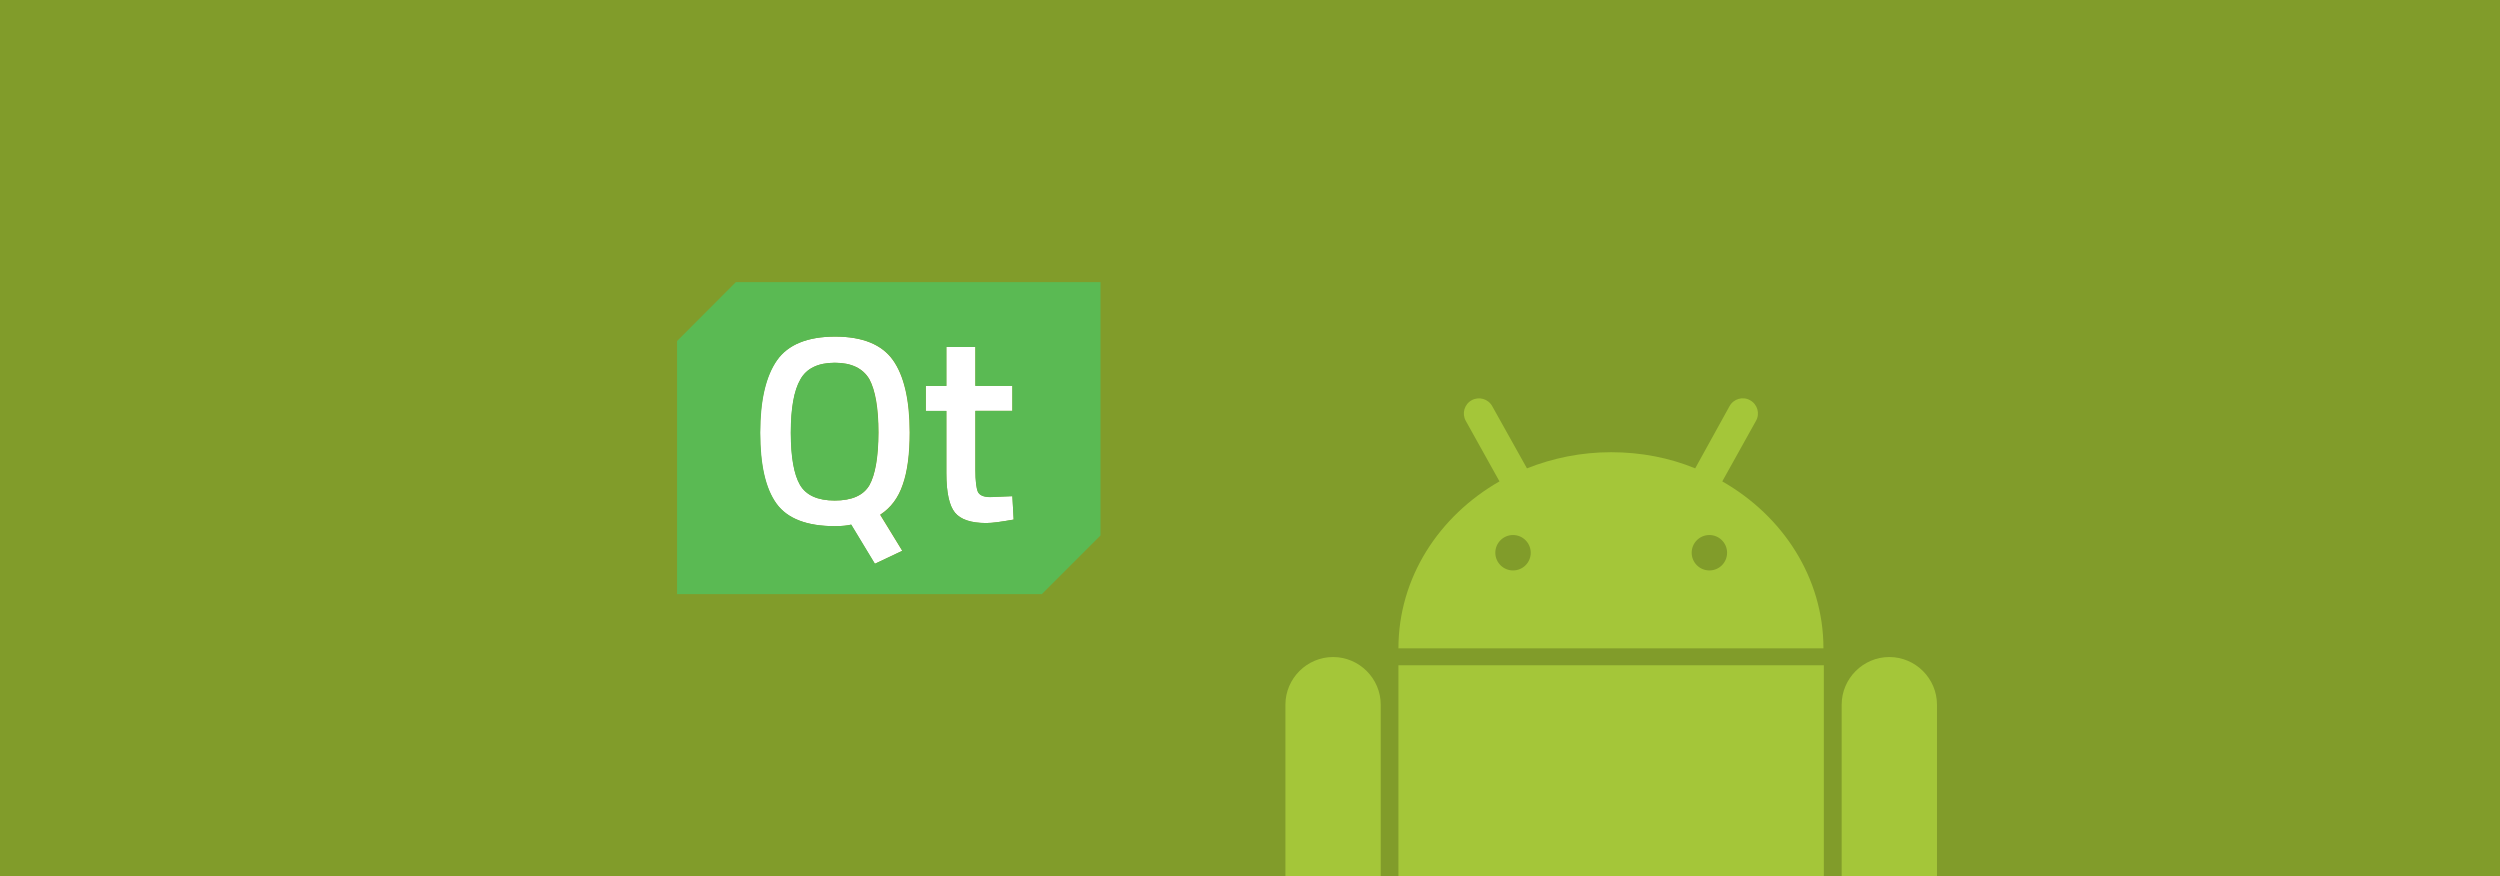 <svg xmlns="http://www.w3.org/2000/svg" viewBox="0 0 1920 673" xml:space="preserve"><style>.st2{fill:#5aba53}</style><path fill="#819c2a" d="M0 0h1920v673H0z"/><path d="M693.3 372.1c3.6-10.2 5.3-23.5 5.3-40 0-25-4.4-43.7-12.9-55.6-8.5-11.9-23.3-18-44.4-18s-36.2 6.1-44.7 18.2-12.9 30.6-12.9 55.6c0 24.8 4.1 43 12.6 54.6 8.3 11.4 23.3 17.2 44.7 17.2 5.8 0 10-.5 12.6-1.2l18.2 30.1 21.1-10-17-27.7c8.2-5.3 14-13 17.4-23.2zm-25.5.4c-4.6 8-13.6 11.9-26.7 11.9s-22.1-4.1-26.7-12.1c-4.6-8-7-21.4-7-40s2.4-32.3 7.3-40.8c4.6-8.5 13.6-12.9 26.5-12.9s21.6 4.4 26.5 12.6c4.6 8.5 7 22.3 7 41-.1 19-2.5 32.3-6.9 40.3zm59-106v29.9H711v19.2h15.8v47.8c0 14.8 2.2 25 6.6 30.3 4.4 5.3 12.4 8 24 8 4.9 0 11.7-1 21.1-2.7l-1-18-17 .7c-5.1 0-8.3-1.5-9.5-4.1-1.2-2.9-1.9-8.5-1.9-16.7v-45.4h28.4v-19.2h-28.4v-29.9h-22.3z" fill="#fff"/><path class="st2" d="M641.1 278.6c-12.9 0-21.8 4.4-26.5 12.9-4.9 8.5-7.3 22.1-7.3 40.8s2.4 32 7 40 13.6 12.1 26.7 12.1 22.1-3.9 26.7-11.9c4.4-8 6.8-21.4 6.8-40.3 0-18.7-2.4-32.5-7-41-4.8-8.2-13.5-12.6-26.4-12.6z"/><path class="st2" d="M813.7 216.7H565.1L520 261.9v194.4h280.1l45.1-45.1V216.7h-31.5zM693.1 423 672 433l-18.2-30.1c-2.7.7-6.8 1.2-12.6 1.2-21.4 0-36.4-5.8-44.7-17.2-8.5-11.7-12.6-29.9-12.6-54.6 0-25 4.4-43.4 12.9-55.6 8.5-12.1 23.5-18.2 44.7-18.2s35.9 6.1 44.4 18 12.9 30.6 12.9 55.6c0 16.5-1.7 29.9-5.3 40-3.4 10.2-9.2 18-17.2 23.3l16.8 27.6zm64.3-21.3c-11.7 0-19.7-2.7-24-8s-6.6-15.5-6.6-30.3v-47.8H711v-19.2h15.8v-29.9h22.3v29.9h28.4v19.2h-28.4V361c0 8.3.7 13.8 1.9 16.7 1.2 2.7 4.4 4.1 9.5 4.1l17-.7 1 18c-9.5 1.6-16.3 2.6-21.1 2.6z"/><path d="M1414.4 673V541.2c0-20.1 16.5-36.6 36.6-36.6s36.6 16.5 36.6 36.6V673h-73.2zm-14-175.1H1074c0-54.2 31.1-101.6 77.6-128.2l-25.9-46.5c-3.1-5.6-1.1-12.7 4.5-15.8 5.6-3.1 12.7-1.1 15.8 4.5l26.7 47.8c19.9-7.9 41.6-12.4 64.6-12.4s44.9 4.3 64.6 12.4l26.4-47.8c3.1-5.6 10.2-7.7 15.8-4.5 5.6 3.1 7.7 10.2 4.5 15.8l-25.9 46.5c46.6 26.6 77.7 74 77.7 128.2zm-224.8-73.4c0-7.5-6.1-13.6-13.6-13.6s-13.6 6.1-13.6 13.6 6.1 13.6 13.6 13.6 13.6-6 13.6-13.6zm150.8 0c0-7.5-6.1-13.6-13.6-13.6s-13.6 6.1-13.6 13.6 6.1 13.6 13.6 13.6 13.6-6 13.6-13.6zm74.3 248.5V510.9H1074V673h326.7zm-340.3 0V541.2c0-20.1-16.5-36.6-36.6-36.6s-36.6 16.5-36.6 36.6V673h73.2z" fill="#a4c639"/></svg>